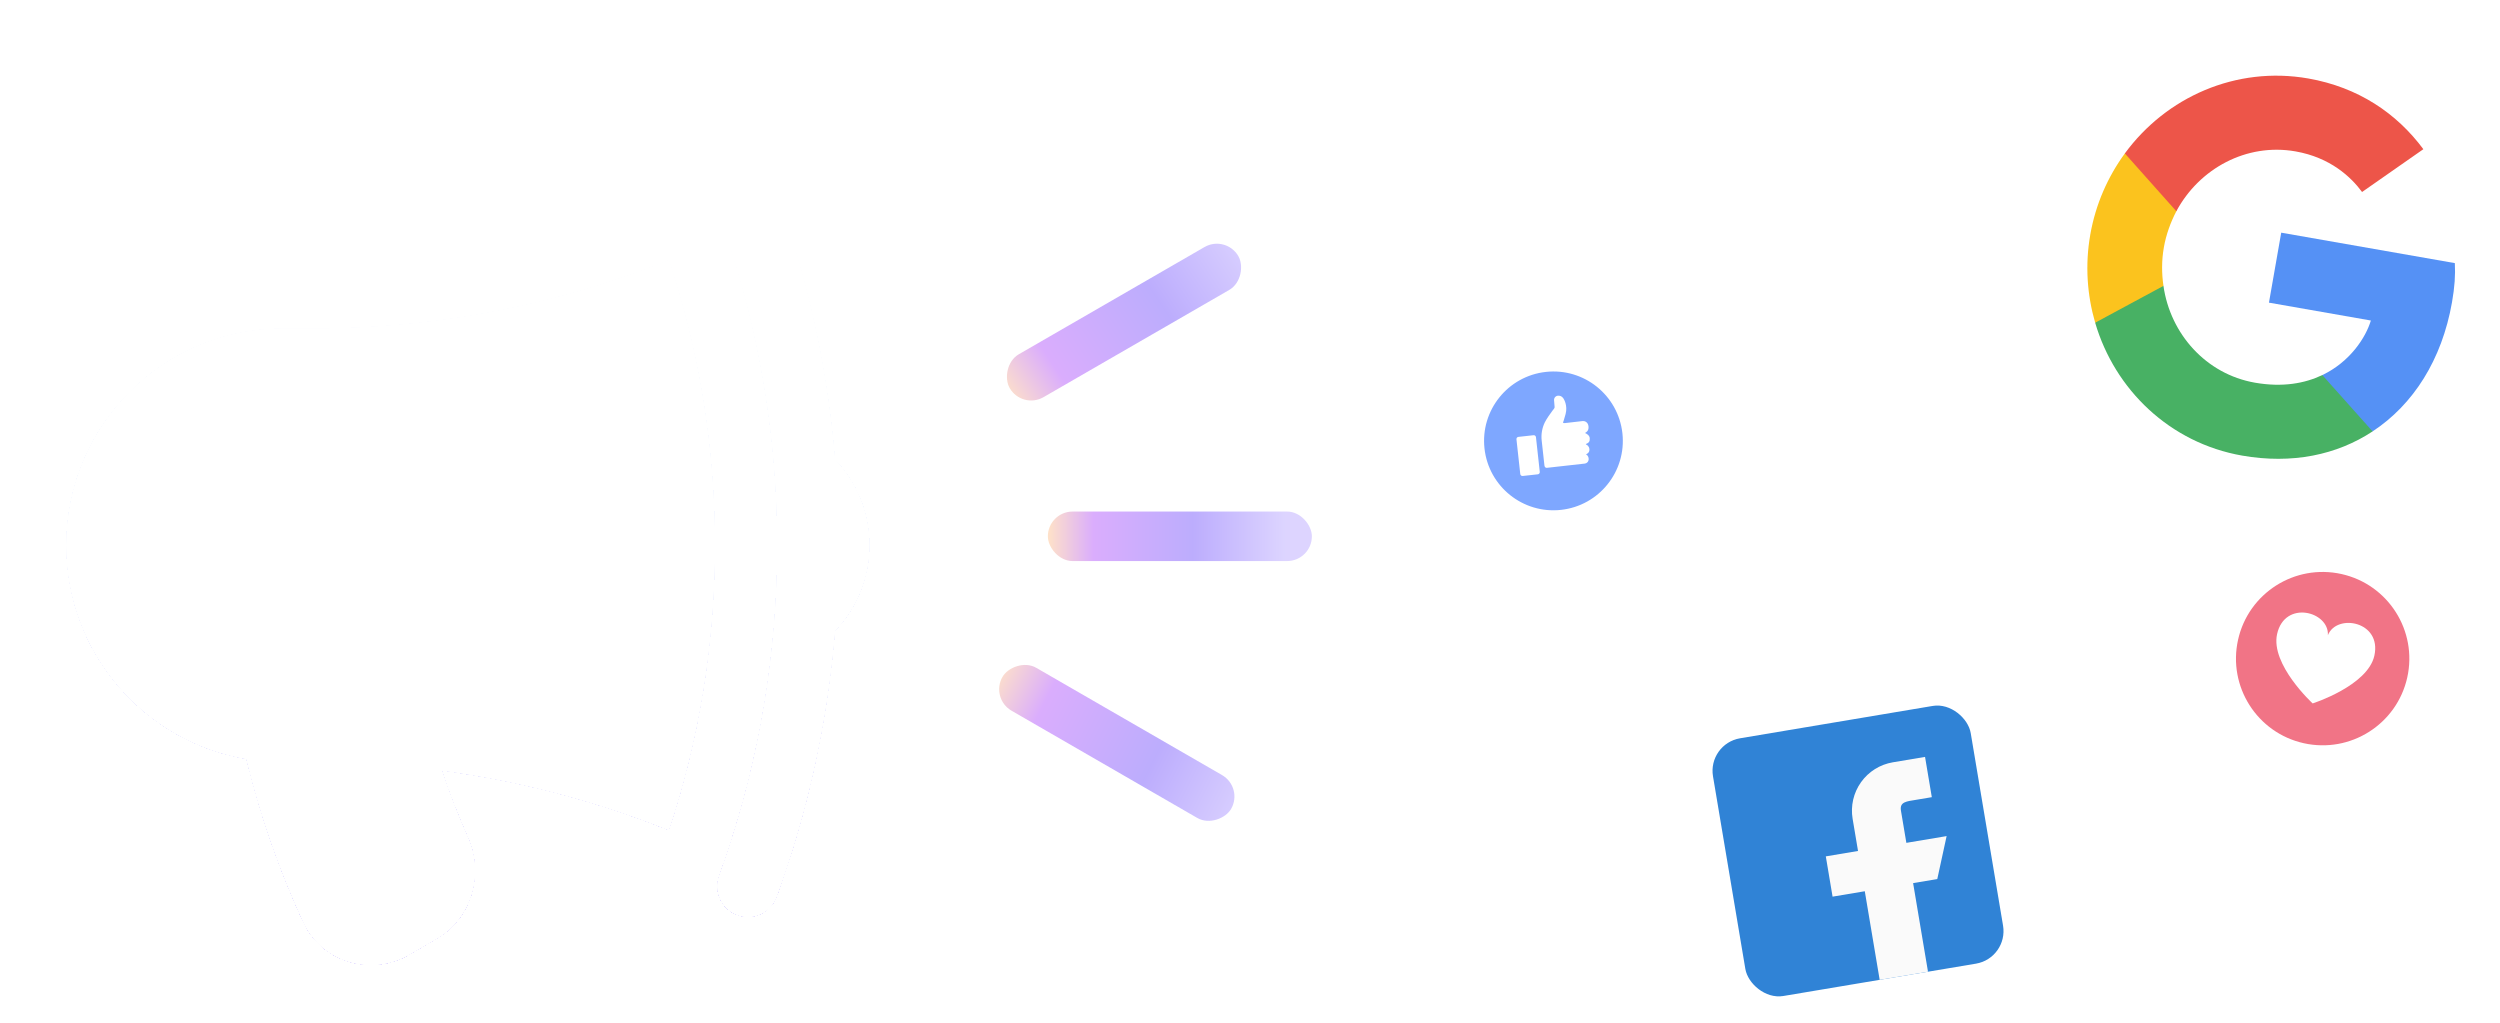 <svg viewBox="0 0 303 124" fill="none" xmlns="http://www.w3.org/2000/svg">
<g opacity="0.8" clip-path="url(#clip0_2441_2332)">
<path d="M277.624 83.877L275.364 83.373C275.186 83.333 275.073 83.156 275.113 82.978L276.269 77.796C276.308 77.618 276.486 77.506 276.664 77.546L278.924 78.05C279.102 78.09 279.215 78.267 279.175 78.445L278.019 83.626C277.978 83.804 277.801 83.916 277.624 83.877ZM279.008 82.907L279.836 79.195C280.038 78.288 280.5 77.436 281.153 76.773C281.553 76.369 282.381 75.763 282.837 75.456C282.939 75.387 283.295 75.196 283.326 75.055C283.366 74.875 283.452 74.588 283.58 74.047C283.661 73.704 284.004 73.484 284.349 73.563L284.364 73.567C284.965 73.712 285.034 74.313 285.034 74.313C285.034 74.313 285.323 75.445 284.564 76.581C283.923 77.542 283.822 77.608 283.822 77.608C283.822 77.608 283.648 77.769 284.066 77.854C284.066 77.854 286.609 78.409 286.697 78.429C286.885 78.471 287.445 78.775 287.241 79.529C287.09 80.087 286.696 80.205 286.502 80.23C286.464 80.234 286.449 80.282 286.477 80.309C286.637 80.456 286.952 80.809 286.852 81.22C286.729 81.718 286.487 81.858 286.042 81.879C286.002 81.881 285.983 81.93 286.013 81.957C286.152 82.083 286.376 82.364 286.26 82.806C286.142 83.256 285.778 83.342 285.586 83.357C285.548 83.36 285.531 83.405 285.558 83.434C285.654 83.537 285.783 83.751 285.694 84.112C285.647 84.302 285.552 84.427 285.449 84.509C285.286 84.638 285.068 84.675 284.865 84.631L279.225 83.385C279.223 83.386 278.916 83.317 279.008 82.907Z" fill="white"/>
<path d="M279.219 90.078C284.882 91.341 290.496 87.775 291.759 82.113C293.022 76.451 289.455 70.837 283.793 69.574C278.13 68.311 272.516 71.877 271.253 77.539C269.99 83.201 273.556 88.815 279.219 90.078Z" fill="#ED5168"/>
<path d="M282.14 76.982C282.301 74.102 276.913 72.678 275.984 76.844C275.16 80.536 280.295 85.255 280.295 85.255C280.295 85.255 286.958 83.121 287.772 79.474C288.701 75.307 283.218 74.307 282.14 76.982Z" fill="white"/>
</g>
<g opacity="0.8" clip-path="url(#clip1_2441_2332)">
<path d="M189.197 61.797C193.813 61.289 197.144 57.135 196.637 52.518C196.129 47.9 191.976 44.568 187.36 45.075C182.744 45.583 179.413 49.737 179.92 54.354C180.427 58.972 184.581 62.304 189.197 61.797Z" fill="#5E91FF"/>
<path d="M184.028 52.95L185.866 52.748C186.011 52.732 186.142 52.836 186.158 52.982L186.621 57.195C186.636 57.34 186.532 57.47 186.387 57.486L184.549 57.688C184.404 57.704 184.273 57.6 184.257 57.455L183.794 53.24C183.779 53.096 183.883 52.966 184.028 52.95ZM187.183 56.397L186.851 53.378C186.771 52.634 186.899 51.883 187.223 51.209C187.42 50.8 187.889 50.129 188.155 49.779C188.214 49.7 188.434 49.465 188.421 49.35C188.405 49.204 188.396 48.965 188.353 48.523C188.325 48.243 188.528 47.988 188.809 47.959L188.821 47.958C189.313 47.913 189.52 48.349 189.52 48.349C189.52 48.349 190.031 49.13 189.75 50.184C189.513 51.075 189.453 51.152 189.453 51.152C189.453 51.152 189.363 51.318 189.701 51.274C189.701 51.274 191.766 51.038 191.837 51.03C191.99 51.014 192.491 51.099 192.531 51.721C192.562 52.181 192.294 52.373 192.154 52.441C192.136 52.45 192.128 52.472 192.138 52.49C192.142 52.497 192.149 52.503 192.157 52.507C192.316 52.577 192.645 52.763 192.675 53.099C192.711 53.507 192.564 53.675 192.233 53.806C192.215 53.812 192.205 53.834 192.212 53.852C192.216 53.862 192.223 53.869 192.231 53.872C192.369 53.931 192.61 54.086 192.636 54.45C192.663 54.82 192.411 54.98 192.27 55.04C192.251 55.048 192.242 55.069 192.25 55.087C192.253 55.095 192.26 55.102 192.267 55.106C192.366 55.159 192.519 55.287 192.544 55.583C192.558 55.739 192.518 55.858 192.462 55.946C192.372 56.085 192.217 56.17 192.052 56.189L187.469 56.702C187.468 56.701 187.219 56.729 187.183 56.397Z" fill="white"/>
</g>
<rect opacity="0.6" x="127" y="62" width="32" height="6" rx="3" fill="url(#paint0_linear_2441_2332)"/>
<rect opacity="0.6" width="32" height="6" rx="3" transform="matrix(0.866 0.5 0.5 -0.866 120 84.637)" fill="url(#paint1_linear_2441_2332)"/>
<rect opacity="0.6" width="32" height="6" rx="3" transform="matrix(0.866 -0.5 -0.5 -0.866 123.875 49.637)" fill="url(#paint2_linear_2441_2332)"/>
<g filter="url(#filter0_bdd_2441_2332)">
<path d="M81.09 29.498C70.743 33.649 59.662 36.35 48.093 37.351C44.759 37.639 41.384 37.787 37.973 37.787H34.226C19.742 37.787 8 49.562 8 64.087C8 77.11 17.439 87.922 29.83 90.019C31.5 96.877 33.817 103.481 36.712 109.761C39.03 114.789 45.075 116.374 49.614 113.746L52.892 111.848C57.289 109.303 58.715 103.869 56.749 99.484C55.576 96.867 54.529 94.181 53.616 91.434C63.194 92.727 72.401 95.19 81.09 98.676C84.715 87.808 86.679 76.178 86.679 64.087C86.679 51.996 84.715 40.365 81.09 29.498Z" fill="url(#paint3_linear_2441_2332)" shape-rendering="crispEdges"/>
<path d="M87.981 26.469C91.994 38.27 94.172 50.923 94.172 64.087C94.172 77.251 91.994 89.904 87.981 101.705V101.705C87.705 102.515 87.422 103.322 87.129 104.124C86.418 106.073 87.416 108.231 89.359 108.944C91.302 109.657 93.454 108.656 94.165 106.707C94.865 104.791 95.519 102.853 96.125 100.894C98.741 92.444 100.48 83.608 101.235 74.496C103.818 71.798 105.412 68.128 105.412 64.087C105.412 60.046 103.818 56.376 101.235 53.678C100.48 44.566 98.741 35.73 96.125 27.28C95.519 25.321 94.865 23.383 94.165 21.467C93.454 19.518 91.302 18.517 89.359 19.23C87.416 19.943 86.418 22.101 87.129 24.05C87.422 24.852 87.705 25.659 87.981 26.469V26.469Z" fill="url(#paint4_linear_2441_2332)" shape-rendering="crispEdges"/>
<path d="M87.981 26.469C91.994 38.27 94.172 50.923 94.172 64.087C94.172 77.251 91.994 89.904 87.981 101.705M87.981 26.469C87.705 25.659 87.422 24.852 87.129 24.05C86.418 22.101 87.416 19.943 89.359 19.23C91.302 18.517 93.454 19.518 94.165 21.467C94.865 23.383 95.519 25.321 96.125 27.28C98.741 35.73 100.48 44.566 101.235 53.678C103.818 56.376 105.412 60.046 105.412 64.087C105.412 68.128 103.818 71.798 101.235 74.496C100.48 83.608 98.741 92.444 96.125 100.894C95.519 102.853 94.865 104.791 94.165 106.707C93.454 108.656 91.302 109.657 89.359 108.944C87.416 108.231 86.418 106.073 87.129 104.124C87.422 103.322 87.705 102.515 87.981 101.705M87.981 26.469V26.469ZM87.981 101.705V101.705ZM48.093 37.351C59.662 36.35 70.743 33.649 81.09 29.498C84.715 40.365 86.679 51.996 86.679 64.087C86.679 76.178 84.715 87.808 81.09 98.676C72.401 95.19 63.194 92.727 53.616 91.434C54.529 94.181 55.576 96.867 56.749 99.484C58.715 103.869 57.289 109.303 52.892 111.848L49.614 113.746C45.075 116.374 39.03 114.789 36.712 109.761C33.817 103.481 31.5 96.877 29.83 90.019C17.439 87.922 8 77.11 8 64.087C8 49.562 19.742 37.787 34.226 37.787H37.973C41.384 37.787 44.759 37.639 48.093 37.351Z" stroke="url(#paint5_linear_2441_2332)" stroke-width="10" style="mix-blend-mode:overlay" shape-rendering="crispEdges"/>
<path d="M87.981 26.469C91.994 38.27 94.172 50.923 94.172 64.087C94.172 77.251 91.994 89.904 87.981 101.705M87.981 26.469C87.705 25.659 87.422 24.852 87.129 24.05C86.418 22.101 87.416 19.943 89.359 19.23C91.302 18.517 93.454 19.518 94.165 21.467C94.865 23.383 95.519 25.321 96.125 27.28C98.741 35.73 100.48 44.566 101.235 53.678C103.818 56.376 105.412 60.046 105.412 64.087C105.412 68.128 103.818 71.798 101.235 74.496C100.48 83.608 98.741 92.444 96.125 100.894C95.519 102.853 94.865 104.791 94.165 106.707C93.454 108.656 91.302 109.657 89.359 108.944C87.416 108.231 86.418 106.073 87.129 104.124C87.422 103.322 87.705 102.515 87.981 101.705M87.981 26.469V26.469ZM87.981 101.705V101.705ZM48.093 37.351C59.662 36.35 70.743 33.649 81.09 29.498C84.715 40.365 86.679 51.996 86.679 64.087C86.679 76.178 84.715 87.808 81.09 98.676C72.401 95.19 63.194 92.727 53.616 91.434C54.529 94.181 55.576 96.867 56.749 99.484C58.715 103.869 57.289 109.303 52.892 111.848L49.614 113.746C45.075 116.374 39.03 114.789 36.712 109.761C33.817 103.481 31.5 96.877 29.83 90.019C17.439 87.922 8 77.11 8 64.087C8 49.562 19.742 37.787 34.226 37.787H37.973C41.384 37.787 44.759 37.639 48.093 37.351Z" stroke="white" stroke-opacity="0.1" stroke-width="10" shape-rendering="crispEdges"/>
</g>
<g filter="url(#filter1_bdd_2441_2332)">
<path d="M81.09 29.498C70.743 33.649 59.662 36.35 48.093 37.351C44.759 37.639 41.384 37.787 37.973 37.787H34.226C19.742 37.787 8 49.562 8 64.087C8 77.11 17.439 87.922 29.83 90.019C31.5 96.877 33.817 103.481 36.712 109.761C39.03 114.789 45.075 116.374 49.614 113.746L52.892 111.848C57.289 109.303 58.715 103.869 56.749 99.484C55.576 96.867 54.529 94.181 53.616 91.434C63.194 92.727 72.401 95.19 81.09 98.676C84.715 87.808 86.679 76.178 86.679 64.087C86.679 51.996 84.715 40.365 81.09 29.498Z" fill="white"/>
<path d="M87.981 26.469C91.994 38.27 94.172 50.923 94.172 64.087C94.172 77.251 91.994 89.904 87.981 101.705V101.705C87.705 102.515 87.422 103.322 87.129 104.124C86.418 106.073 87.416 108.231 89.359 108.944C91.302 109.657 93.454 108.656 94.165 106.707C94.865 104.791 95.519 102.853 96.125 100.894C98.741 92.444 100.48 83.608 101.235 74.496C103.818 71.798 105.412 68.128 105.412 64.087C105.412 60.046 103.818 56.376 101.235 53.678C100.48 44.566 98.741 35.73 96.125 27.28C95.519 25.321 94.865 23.383 94.165 21.467C93.454 19.518 91.302 18.517 89.359 19.23C87.416 19.943 86.418 22.101 87.129 24.05C87.422 24.852 87.705 25.659 87.981 26.469V26.469Z" fill="white"/>
</g>
<g opacity="0.9" filter="url(#filter2_bdd_2441_2332)">
<g clip-path="url(#clip2_2441_2332)">
<path d="M234.284 79.552L210.857 83.486C208.703 83.848 207.246 85.893 207.608 88.047L211.542 111.474C211.904 113.627 213.949 115.084 216.102 114.722L239.529 110.788C241.683 110.427 243.14 108.381 242.778 106.228L238.844 82.801C238.482 80.648 236.437 79.191 234.284 79.552Z" fill="#1976D2"/>
<path fill-rule="evenodd" clip-rule="evenodd" d="M235.93 95.334L231.05 96.154L230.394 92.249C230.213 91.172 231.105 91.126 232.182 90.945L234.135 90.617L233.315 85.737L229.411 86.392C227.857 86.653 226.471 87.521 225.557 88.803C224.643 90.086 224.277 91.68 224.537 93.233L225.193 97.137L221.289 97.793L222.108 102.674L226.013 102.018L227.816 112.755L233.673 111.772L231.869 101.034L234.798 100.543L235.93 95.334Z" fill="#FAFAFA"/>
</g>
</g>
<g opacity="0.9" filter="url(#filter3_bdd_2441_2332)">
<path d="M297.181 30.646C297.51 28.767 297.601 27.369 297.527 25.89L276.484 22.2L274.997 30.681L287.349 32.847C286.73 34.911 284.829 37.85 281.466 39.458L281.375 39.735L287.106 46.157L287.559 46.285C292.491 43.041 295.96 37.603 297.181 30.646Z" fill="#4285F4"/>
<path d="M271.746 49.218C277.797 50.279 283.234 49.139 287.559 46.285L281.466 39.458C279.338 40.472 276.633 40.966 273.296 40.381C267.369 39.342 263.038 34.473 262.211 28.648L261.945 28.625L254.069 32.871L253.934 33.112C256.31 41.224 262.981 47.681 271.746 49.218Z" fill="#34A853"/>
<path d="M262.212 28.649C261.988 27.144 261.981 25.572 262.257 23.998C262.533 22.423 263.074 20.948 263.772 19.605L263.813 19.299L257.781 12.524L257.532 12.595C255.47 15.426 253.988 18.752 253.342 22.434C252.696 26.116 252.958 29.748 253.934 33.112L262.212 28.649Z" fill="#FBBC05"/>
<path d="M278.212 12.348C282.421 13.086 284.934 15.437 286.282 17.27L293.711 12.082C290.472 7.719 285.813 4.572 279.762 3.511C270.996 1.974 262.527 5.776 257.532 12.595L263.772 19.604C266.556 14.413 272.286 11.308 278.212 12.348Z" fill="#EB4335"/>
</g>
<defs>
<filter id="filter0_bdd_2441_2332" x="-5" y="5.998" width="123.412" height="121.995" filterUnits="userSpaceOnUse" color-interpolation-filters="sRGB">
<feFlood flood-opacity="0" result="BackgroundImageFix"/>
<feGaussianBlur in="BackgroundImageFix" stdDeviation="4"/>
<feComposite in2="SourceAlpha" operator="in" result="effect1_backgroundBlur_2441_2332"/>
<feColorMatrix in="SourceAlpha" type="matrix" values="0 0 0 0 0 0 0 0 0 0 0 0 0 0 0 0 0 0 127 0" result="hardAlpha"/>
<feOffset dy="1"/>
<feGaussianBlur stdDeviation="1"/>
<feComposite in2="hardAlpha" operator="out"/>
<feColorMatrix type="matrix" values="0 0 0 0 0 0 0 0 0 0 0 0 0 0 0 0 0 0 0.06 0"/>
<feBlend mode="normal" in2="effect1_backgroundBlur_2441_2332" result="effect2_dropShadow_2441_2332"/>
<feColorMatrix in="SourceAlpha" type="matrix" values="0 0 0 0 0 0 0 0 0 0 0 0 0 0 0 0 0 0 127 0" result="hardAlpha"/>
<feOffset dy="1"/>
<feGaussianBlur stdDeviation="1.5"/>
<feComposite in2="hardAlpha" operator="out"/>
<feColorMatrix type="matrix" values="0 0 0 0 0 0 0 0 0 0 0 0 0 0 0 0 0 0 0.1 0"/>
<feBlend mode="normal" in2="effect2_dropShadow_2441_2332" result="effect3_dropShadow_2441_2332"/>
<feBlend mode="normal" in="SourceGraphic" in2="effect3_dropShadow_2441_2332" result="shape"/>
</filter>
<filter id="filter1_bdd_2441_2332" x="0" y="11" width="113.412" height="112" filterUnits="userSpaceOnUse" color-interpolation-filters="sRGB">
<feFlood flood-opacity="0" result="BackgroundImageFix"/>
<feGaussianBlur in="BackgroundImageFix" stdDeviation="4"/>
<feComposite in2="SourceAlpha" operator="in" result="effect1_backgroundBlur_2441_2332"/>
<feColorMatrix in="SourceAlpha" type="matrix" values="0 0 0 0 0 0 0 0 0 0 0 0 0 0 0 0 0 0 127 0" result="hardAlpha"/>
<feOffset dy="1"/>
<feGaussianBlur stdDeviation="1"/>
<feComposite in2="hardAlpha" operator="out"/>
<feColorMatrix type="matrix" values="0 0 0 0 0 0 0 0 0 0 0 0 0 0 0 0 0 0 0.06 0"/>
<feBlend mode="normal" in2="effect1_backgroundBlur_2441_2332" result="effect2_dropShadow_2441_2332"/>
<feColorMatrix in="SourceAlpha" type="matrix" values="0 0 0 0 0 0 0 0 0 0 0 0 0 0 0 0 0 0 127 0" result="hardAlpha"/>
<feOffset dy="1"/>
<feGaussianBlur stdDeviation="1.5"/>
<feComposite in2="hardAlpha" operator="out"/>
<feColorMatrix type="matrix" values="0 0 0 0 0 0 0 0 0 0 0 0 0 0 0 0 0 0 0.1 0"/>
<feBlend mode="normal" in2="effect2_dropShadow_2441_2332" result="effect3_dropShadow_2441_2332"/>
<feBlend mode="normal" in="SourceGraphic" in2="effect3_dropShadow_2441_2332" result="shape"/>
</filter>
<filter id="filter2_bdd_2441_2332" x="194.952" y="66.897" width="60.482" height="60.482" filterUnits="userSpaceOnUse" color-interpolation-filters="sRGB">
<feFlood flood-opacity="0" result="BackgroundImageFix"/>
<feGaussianBlur in="BackgroundImageFix" stdDeviation="6"/>
<feComposite in2="SourceAlpha" operator="in" result="effect1_backgroundBlur_2441_2332"/>
<feColorMatrix in="SourceAlpha" type="matrix" values="0 0 0 0 0 0 0 0 0 0 0 0 0 0 0 0 0 0 127 0" result="hardAlpha"/>
<feMorphology radius="1" operator="erode" in="SourceAlpha" result="effect2_dropShadow_2441_2332"/>
<feOffset dy="2"/>
<feGaussianBlur stdDeviation="2"/>
<feComposite in2="hardAlpha" operator="out"/>
<feColorMatrix type="matrix" values="0 0 0 0 0.081 0 0 0 0 0.09 0 0 0 0 0.3 0 0 0 0.06 0"/>
<feBlend mode="normal" in2="effect1_backgroundBlur_2441_2332" result="effect2_dropShadow_2441_2332"/>
<feColorMatrix in="SourceAlpha" type="matrix" values="0 0 0 0 0 0 0 0 0 0 0 0 0 0 0 0 0 0 127 0" result="hardAlpha"/>
<feMorphology radius="1" operator="erode" in="SourceAlpha" result="effect3_dropShadow_2441_2332"/>
<feOffset dy="4"/>
<feGaussianBlur stdDeviation="3"/>
<feComposite in2="hardAlpha" operator="out"/>
<feColorMatrix type="matrix" values="0 0 0 0 0.106 0 0 0 0 0.138 0 0 0 0 0.25 0 0 0 0.1 0"/>
<feBlend mode="normal" in2="effect2_dropShadow_2441_2332" result="effect3_dropShadow_2441_2332"/>
<feBlend mode="normal" in="SourceGraphic" in2="effect3_dropShadow_2441_2332" result="shape"/>
</filter>
<filter id="filter3_bdd_2441_2332" x="240.988" y="-8.828" width="68.563" height="70.437" filterUnits="userSpaceOnUse" color-interpolation-filters="sRGB">
<feFlood flood-opacity="0" result="BackgroundImageFix"/>
<feGaussianBlur in="BackgroundImageFix" stdDeviation="6"/>
<feComposite in2="SourceAlpha" operator="in" result="effect1_backgroundBlur_2441_2332"/>
<feColorMatrix in="SourceAlpha" type="matrix" values="0 0 0 0 0 0 0 0 0 0 0 0 0 0 0 0 0 0 127 0" result="hardAlpha"/>
<feMorphology radius="1" operator="erode" in="SourceAlpha" result="effect2_dropShadow_2441_2332"/>
<feOffset dy="2"/>
<feGaussianBlur stdDeviation="2"/>
<feComposite in2="hardAlpha" operator="out"/>
<feColorMatrix type="matrix" values="0 0 0 0 0.081 0 0 0 0 0.09 0 0 0 0 0.3 0 0 0 0.06 0"/>
<feBlend mode="normal" in2="effect1_backgroundBlur_2441_2332" result="effect2_dropShadow_2441_2332"/>
<feColorMatrix in="SourceAlpha" type="matrix" values="0 0 0 0 0 0 0 0 0 0 0 0 0 0 0 0 0 0 127 0" result="hardAlpha"/>
<feMorphology radius="1" operator="erode" in="SourceAlpha" result="effect3_dropShadow_2441_2332"/>
<feOffset dy="4"/>
<feGaussianBlur stdDeviation="3"/>
<feComposite in2="hardAlpha" operator="out"/>
<feColorMatrix type="matrix" values="0 0 0 0 0.106 0 0 0 0 0.138 0 0 0 0 0.25 0 0 0 0.1 0"/>
<feBlend mode="normal" in2="effect2_dropShadow_2441_2332" result="effect3_dropShadow_2441_2332"/>
<feBlend mode="normal" in="SourceGraphic" in2="effect3_dropShadow_2441_2332" result="shape"/>
</filter>
<linearGradient id="paint0_linear_2441_2332" x1="127" y1="68.001" x2="155.812" y2="68.001" gradientUnits="userSpaceOnUse">
<stop stop-color="#FFCFA3"/>
<stop offset="0.193" stop-color="#C176FC"/>
<stop offset="0.609" stop-color="#9076FC"/>
<stop offset="1" stop-color="#C6B8FF"/>
</linearGradient>
<linearGradient id="paint1_linear_2441_2332" x1="-1.086" y1="5.881" x2="34.627" y2="8.025" gradientUnits="userSpaceOnUse">
<stop stop-color="#FFCFA3"/>
<stop offset="0.193" stop-color="#C176FC"/>
<stop offset="0.609" stop-color="#9076FC"/>
<stop offset="1" stop-color="#C6B8FF"/>
</linearGradient>
<linearGradient id="paint2_linear_2441_2332" x1="-1.086" y1="5.881" x2="34.627" y2="8.025" gradientUnits="userSpaceOnUse">
<stop stop-color="#FFCFA3"/>
<stop offset="0.193" stop-color="#C176FC"/>
<stop offset="0.609" stop-color="#9076FC"/>
<stop offset="1" stop-color="#C6B8FF"/>
</linearGradient>
<linearGradient id="paint3_linear_2441_2332" x1="56.706" y1="19" x2="56.706" y2="115" gradientUnits="userSpaceOnUse">
<stop stop-color="white"/>
<stop offset="0.315" stop-color="#CCDDFF"/>
<stop offset="1" stop-color="#C1B1FF"/>
</linearGradient>
<linearGradient id="paint4_linear_2441_2332" x1="56.706" y1="19" x2="56.706" y2="115" gradientUnits="userSpaceOnUse">
<stop stop-color="white"/>
<stop offset="0.315" stop-color="#CCDDFF"/>
<stop offset="1" stop-color="#C1B1FF"/>
</linearGradient>
<linearGradient id="paint5_linear_2441_2332" x1="56.706" y1="19" x2="56.706" y2="115" gradientUnits="userSpaceOnUse">
<stop stop-color="white"/>
<stop offset="1" stop-color="white" stop-opacity="0"/>
</linearGradient>
<clipPath id="clip0_2441_2332">
<rect width="21.011" height="21.011" fill="white" transform="translate(273.54 67.286) rotate(12.574)"/>
</clipPath>
<clipPath id="clip1_2441_2332">
<rect width="16.822" height="16.822" fill="white" transform="translate(179 45.994) rotate(-6.269)"/>
</clipPath>
<clipPath id="clip2_2441_2332">
<rect x="206.952" y="84.142" width="31.673" height="31.673" rx="4" transform="rotate(-9.533 206.952 84.142)" fill="white"/>
</clipPath>
</defs>
</svg>
